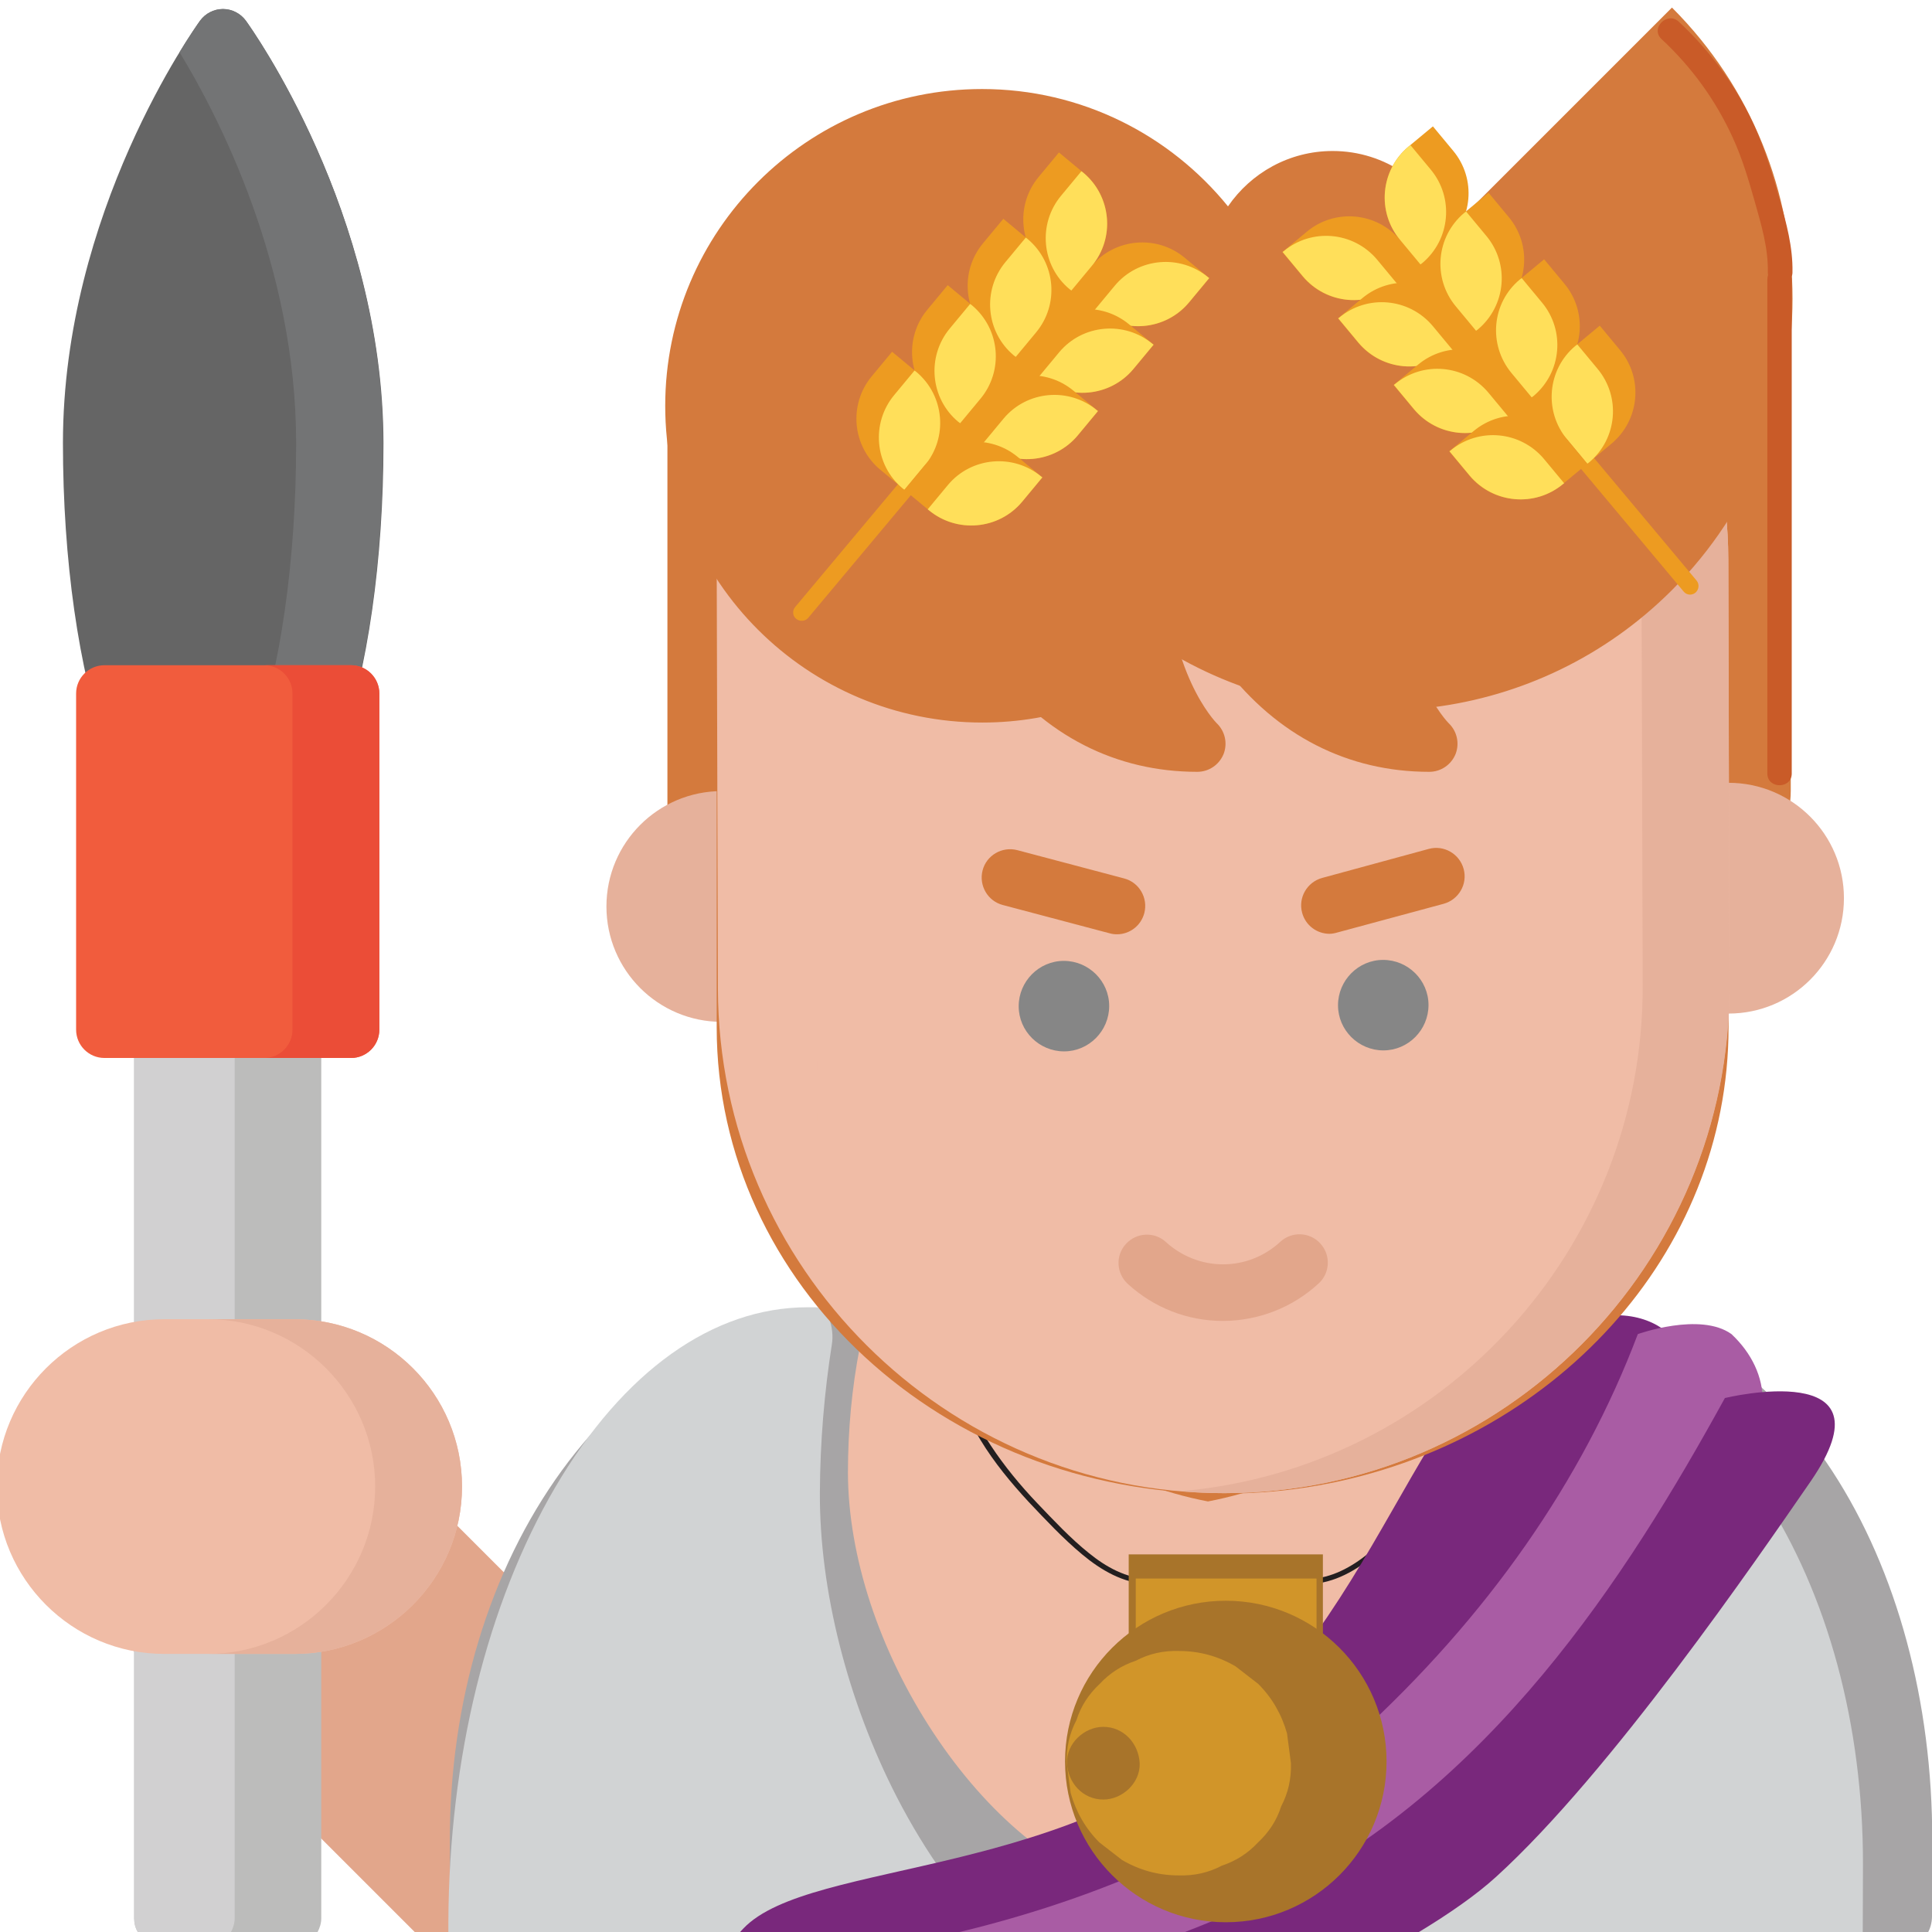 <?xml version="1.0" encoding="UTF-8"?>
<!-- Generator: Adobe Illustrator 19.0.0, SVG Export Plug-In . SVG Version: 6.00 Build 0)  -->
<svg version="1.1" id="Layer_1" xmlns="http://www.w3.org/2000/svg" xmlns:xlink="http://www.w3.org/1999/xlink" x="0px" y="0px" viewBox="0 0 792 792" style="enable-background:new 0 0 792 792;" xml:space="preserve">
<style type="text/css">
	.st0{fill:#D47A3D;}
	.st1{fill:#E6B19B;}
	.st2{fill:#E2A68B;}
	.st3{fill:#F0BCA6;}
	.st4{fill:#231F20;}
	.st5{fill:#A7A5A6;}
	.st6{fill:#D1D3D4;}
	.st7{fill:#79287C;}
	.st8{fill:#BCBCBB;}
	.st9{fill:#868686;}
	.st10{fill:#D1D0D1;}
	.st11{fill:#656565;}
	.st12{fill:#737475;}
	.st13{fill:#F15C3D;}
	.st14{fill:#EB4D37;}
	.st15{fill:#A95CA4;}
	.st16{fill:#ED9B21;}
	.st17{fill:#FFDF5A;}
	.st18{fill:#A8742A;}
	.st19{fill:#D19529;}
	.st20{fill:#C95B28;}
</style>
<path id="XMLID_85_" class="st0" d="M721.9,125.3c-7.2-7.2-19-12.6-29.3-12.2c-22.5,1-41.5,18.2-41.5,41.5v169.5  c0,10.6,4.6,21.8,12.2,29.3c7.2,7.2,19,12.6,29.3,12.2c22.5-1,41.5-18.2,41.5-41.5V154.6C734.1,144,729.4,132.8,721.9,125.3z"/>
<path id="XMLID_84_" class="st0" d="M344.4,143.3c-7.2-7.2-19-12.6-29.3-12.2c-22.5,1-41.5,18.2-41.5,41.5v166.5  c0,10.6,4.6,21.8,12.2,29.3c7.2,7.2,19,12.6,29.3,12.2c22.5-1,41.5-18.2,41.5-41.5V172.6C356.6,162,352,150.8,344.4,143.3z"/>
<circle id="XMLID_5_" class="st1" cx="708.6" cy="368.2" r="47.3"/>
<circle id="XMLID_1_" class="st1" cx="295.9" cy="371.6" r="47.3"/>
<path id="XMLID_31_" class="st2" d="M170,792h163.7c1.5-2.8,1.9-6.1,0.9-9.1c-3.1-9.8-8.6-18.9-15.9-26.2L140.8,578.8  c-25.4-25.4-66.7-25.4-92,0c-12.3,12.3-19,28.6-19,46s6.7,33.8,19,46L170,792z"/>
<path id="XMLID_30_" class="st3" d="M223.5,792H770c2.1-0.5,4-1.6,5.6-3.1c2.2-2.2,3.4-5.1,3.4-8.2l-0.1-34.7  c-0.2-64.1-25.5-124.5-71.3-170c-45.6-45.3-105.8-70.3-169.7-70.3c-0.2,0-0.5,0-0.7,0l-78.7,0.2c-64.1,0.2-124.5,25.5-170,71.3  C242.9,623,218,683.5,218.2,747.6l0.1,34.7C218.3,786.4,220.3,789.9,223.5,792z"/>
<path id="XMLID_8_" class="st4" d="M536.5,647.3c9.3-0.3,17.6-4.9,24.7-10.7c7.6-6.1,14.3-13.3,21.1-20.4  c14.1-14.8,25.7-31.3,32.8-50.6c3.8-10.3,6.3-21,7.5-31.9c0.1-1.3,2.3-1.4,2.1,0c-2.2,20-8.7,39.5-19.2,56.7  c-5.6,9.2-12.4,17.4-19.7,25.3c-7,7.4-14.1,15-21.9,21.5c-7.8,6.5-16.8,11.8-27.2,12.2C535.1,649.4,535.2,647.3,536.5,647.3z"/>
<path id="XMLID_50_" class="st5" d="M186.4,792.6h276.9c1.4-1.7,2.4-4.1,2.6-6.8c0.4-5.3-2.2-10.1-6.1-11.2  c-26.9-7.4-55.1-30.8-77.2-64.3c-22.2-33.6-34.9-72.4-35-106.5c0-17.5,1.6-34.9,4.9-51.7c0.6-3.1,0.1-6.4-1.3-9c-1.4-2.5-3.7-4-6-4  l0,0h-3.6c-41.9,0.2-81.4,22.8-111.2,63.6c-29.8,40.9-46.1,94.9-46,152.2l0.1,31C184.5,788.3,185.2,790.7,186.4,792.6z"/>
<path class="st6" d="M408.5,793.1c-14.7-13.6-28.7-32.9-40.8-56.3c-20.3-39.5-31.8-85.1-31.6-125c0.1-20.5,1.8-40.9,4.9-60.6  c0.6-3.6,0.1-7.5-1.1-10.6c-1.3-2.9-3.4-4.7-5.5-4.7l-3.3,0c-38.8,0-75.6,26.2-103.5,73.8c-27.9,47.7-43.5,110.9-43.8,178.1l0,5.3  H408.5z"/>
<path id="XMLID_32_" class="st0" d="M626.8,345.4V456c0,79.2-56.6,145.1-131.6,159.5c-75-14.4-131.6-80.4-131.6-159.5V345.4  c0-79.2,56.6-145.1,131.6-159.5c32.5,6.2,61.5,22.2,84,44.7C608.7,259.9,626.8,300.5,626.8,345.4z"/>
<path id="XMLID_29_" class="st1" d="M778.8,746c-0.2-64.1-25.5-124.5-71.3-170c-45.6-45.3-105.8-70.3-169.7-70.3c-0.2,0-0.5,0-0.7,0  l-28.6,0.1c61.5,1.6,119.2,26.4,163.3,70.2c45.8,45.5,71.1,105.9,71.3,170l0.1,34.7c0,3.1-1.2,6-3.4,8.2c-1.5,1.5-3.5,2.6-5.6,3.1  H770c2.1-0.5,4-1.6,5.6-3.1c2.2-2.2,3.4-5.1,3.4-8.2L778.8,746z"/>
<path id="XMLID_27_" class="st3" d="M639.1,769.7c-41.2-8.2-84.2-34.5-117.9-72c-33.9-37.6-53.4-81.1-53.5-119.3  c-0.1-19.6,2.4-39.1,7.4-57.9c0.9-3.5,0.2-7.2-2-10.1c-2.2-2.8-5.6-4.5-9.2-4.5l0,0h-5.5c-8.3,0-16.6,0.5-24.7,1.3  c1.5,0.8,2.8,1.8,3.8,3.2c2.2,2.9,3,6.6,2,10.1c-5,18.8-7.5,38.3-7.4,57.9c0.1,38.2,19.6,81.7,53.5,119.3  c33.8,37.5,76.8,63.7,117.9,72c5.8,1.2,9.9,6.6,9.3,12.5c-0.4,4.6-3.5,8.3-7.6,9.8h35.6c4.1-1.5,7.1-5.2,7.6-9.8  C649,776.3,645,770.9,639.1,769.7z"/>
<path id="XMLID_36_" class="st4" d="M471,647.3c-9.3-0.3-17.6-4.9-24.7-10.7c-7.6-6.1-14.3-13.3-21.1-20.4  c-14.1-14.8-25.7-31.3-32.8-50.6c-3.8-10.3-6.3-21-7.5-31.9c-0.1-1.3-2.3-1.4-2.1,0c2.2,20,8.7,39.5,19.2,56.7  c5.6,9.2,12.4,17.4,19.7,25.3c7,7.4,14.1,15,21.9,21.5c7.8,6.5,16.8,11.8,27.2,12.2C472.4,649.4,472.4,647.3,471,647.3z"/>
<path id="XMLID_47_" class="st5" d="M544.2,792.6h245.9c1.2-1.9,1.9-4.5,1.9-7.1l0.1-30.9c0.1-57-14.4-110.7-40.9-151.4  s-61.6-63.2-99-63.3H649l0,0c-2.1,0-4.1,1.5-5.4,4c-1.3,2.5-1.7,5.8-1.2,9c2.9,16.7,4.4,34.1,4.3,51.5c-0.1,33.9-11.4,72.6-31.1,106  c-19.7,33.3-44.7,56.6-68.7,63.9c-3.4,1-5.7,5.8-5.4,11.1C541.7,788.3,542.7,790.9,544.2,792.6z"/>
<path class="st6" d="M763.6,794.6l0.1-30.3c0.1-57-14.4-110.7-40.9-151.4s-61.6-63.2-99-63.3h-3.2c-2.1,0-4.1,1.5-5.4,4  c-1.3,2.5-1.7,5.8-1.2,9c2.9,16.7,4.4,34.1,4.3,51.5c-0.1,33.9-11.4,72.6-31.1,106c-19.7,33.3-44.7,56.6-68.7,63.9  c-3.3,1-5.6,5.5-5.4,10.6H763.6z"/>
<path id="XMLID_44_" class="st7" d="M467.9,792.6c33.8-14.1,68.4-33.5,97.9-60.1c57.4-51.6,99.4-110.8,123.6-174  c0.2-5.2-2.7-10.1-7.9-13.8s-12.3-5.7-19.6-5.5c-68.7-9.7-82.4,96.7-151.1,164.4s-178.6,58-206.1,87c-0.7,0.7-1.3,1.4-1.9,2.1  L467.9,792.6L467.9,792.6z"/>
<path id="XMLID_4_" class="st0" d="M708.6,290.9v130.2c0,93.2-72.3,170.8-168,187.8c-12.7,2.3-25.9,3.4-39.4,3.4  c-114.5,0-207.4-85.6-207.4-191.2V290.9c0-105.6,92.8-191.2,207.4-191.2c13.5,0,26.7,1.2,39.4,3.4c41.5,7.3,78.6,26.1,107.3,52.6  C685.4,190.3,708.6,238.1,708.6,290.9z"/>
<path id="XMLID_26_" class="st8" d="M130.2,792c0.9-1.7,1.5-3.6,1.5-5.6V305.2c0-6.4-5.2-11.6-11.6-11.6H66.6  c-6.4,0-11.6,5.2-11.6,11.6v481.2c0,2,0.5,4,1.5,5.6H130.2z"/>
<path id="XMLID_25_" class="st3" d="M708.5,229.3c-0.2-54.5-21.3-90.6-64.7-110.6c-39.1-18-91.9-20.3-143.3-20.2  c-51.3,0.2-104.1,2.8-142.9,21c-43.1,20.2-63.9,56.5-63.8,111l0.5,174.9c0.3,114.1,93.3,206.7,207.3,206.7h0.6  c114.3-0.3,207-93.6,206.7-207.9L708.5,229.3z"/>
<path id="XMLID_24_" class="st0" d="M498.7,296.4c-0.2-0.2-20.6-20.9-20.6-68.3c0-6.4-5.2-11.6-11.6-11.6h-70.8  c-3.7,0-7.1,1.7-9.3,4.7c-2.2,2.9-2.9,6.7-1.8,10.2c0.3,0.9,6.5,21.5,22.3,42.1c21.5,28.1,50.6,42.9,83.9,42.9c4.8,0,9-2.9,10.8-7.3  C503.3,304.7,502.2,299.7,498.7,296.4z"/>
<path id="XMLID_23_" class="st0" d="M593.8,296.4c-0.2-0.2-20.6-20.9-20.6-68.3c0-6.4-5.2-11.6-11.6-11.6h-70.8  c-3.7,0-7.1,1.7-9.3,4.7c-2.2,2.9-2.9,6.7-1.8,10.2c0.3,0.9,6.5,21.5,22.3,42.1c21.5,28.1,50.6,42.9,83.9,42.9c4.8,0,9-2.9,10.8-7.3  C598.4,304.7,597.3,299.7,593.8,296.4z"/>
<path id="XMLID_21_" class="st2" d="M501.3,541.5c-14.5,0-28.3-5.4-39-15.2c-4.7-4.3-5.1-11.7-0.7-16.4c4.3-4.7,11.7-5.1,16.4-0.7  c6.4,5.8,14.7,9.1,23.3,9.1h0.1c8.7,0,17-3.3,23.4-9.2c4.7-4.4,12.1-4.1,16.4,0.6c4.4,4.7,4.1,12.1-0.6,16.4  c-10.7,9.9-24.6,15.3-39.1,15.4C501.4,541.5,501.4,541.5,501.3,541.5z"/>
<path id="XMLID_20_" class="st9" d="M454.7,412.4c0-10.2-8.4-18.5-18.6-18.5s-18.5,8.4-18.5,18.6S426,431,436.2,431  C446.4,431,454.7,422.6,454.7,412.4z"/>
<path id="XMLID_19_" class="st0" d="M457.9,383c-1,0-2-0.1-3-0.4L411.1,371c-6.2-1.6-9.9-8-8.3-14.2s8-9.9,14.2-8.3l43.8,11.6  c6.2,1.6,9.9,8,8.3,14.2C467.7,379.6,463,383,457.9,383z"/>
<path id="XMLID_18_" class="st9" d="M585.6,412c0-10.2-8.4-18.5-18.6-18.5c-10.2,0-18.5,8.4-18.5,18.6s8.4,18.5,18.6,18.5  S585.6,422.2,585.6,412z"/>
<path id="XMLID_17_" class="st0" d="M545,382.8c-5.1,0-9.8-3.4-11.2-8.6c-1.7-6.2,2-12.6,8.2-14.3l43.7-11.9  c6.2-1.7,12.6,2,14.3,8.2s-2,12.6-8.2,14.3l-43.7,11.8C547.1,382.6,546,382.8,545,382.8z"/>
<path id="XMLID_16_" class="st10" d="M96,305.2c0-6.4-5.2-11.6-11.6-11.6H66.6c-6.4,0-11.6,5.2-11.6,11.6v481.2c0,2,0.5,4,1.5,5.6  h38.2c0.9-1.7,1.5-3.6,1.5-5.6V305.2H96z"/>
<path id="XMLID_15_" class="st1" d="M708.5,229.3c-0.2-54.5-21.3-90.6-64.7-110.6c-39.1-18-91.9-20.3-143.3-20.2  c-4.8,0-9.6,0.1-14.4,0.1c44.4,0.7,88.4,4.5,122.1,20c43.3,20,64.5,56.1,64.7,110.6l0.5,174.9c0.3,108.5-83.2,198.1-189.5,207.2  c5.9,0.5,11.8,0.8,17.8,0.8h0.6c114.3-0.3,207-93.6,206.7-207.9L708.5,229.3z"/>
<path id="XMLID_14_" class="st3" d="M334.9,527.5c4.8,6.5,10,12.7,15.5,18.6c2.2,2.4,5.3,3.7,8.5,3.7c1.4,0,2.9-0.3,4.3-0.8  c4.4-1.8,7.4-6,7.4-10.8V239.7H335L334.9,527.5L334.9,527.5z"/>
<path id="XMLID_12_" class="st11" d="M100.8,8.5c-2.2-3-5.7-4.8-9.4-4.8c-3.7,0-7.2,1.8-9.4,4.8c-2.3,3.2-56.2,78.6-56.2,173.1  c0,48.1,6.4,92.7,17.9,125.8c1.6,4.7,6,7.8,11,7.8h73.5c4.9,0,9.3-3.1,11-7.8c11.6-33.1,18-77.7,18-125.8  C157,87.1,103.1,11.7,100.8,8.5z"/>
<path id="XMLID_11_" class="st12" d="M100.8,8.5c-2.2-3-5.7-4.8-9.4-4.8c-3.7,0-7.2,1.8-9.4,4.8c-0.5,0.7-3.7,5.2-8.4,12.9  c15.7,25.8,47.8,87.3,47.8,160.3c0,48.1-6.4,92.7-18,125.8c-1.6,4.7-6,7.8-11,7.8H128c4.9,0,9.3-3.1,11-7.8  c11.6-33.1,18-77.7,18-125.8C157,87.1,103.1,11.7,100.8,8.5z"/>
<path id="XMLID_10_" class="st13" d="M143.9,272.7H42.8c-6.4,0-11.6,5.2-11.6,11.6v137.8c0,6.4,5.2,11.6,11.6,11.6h101.1  c6.4,0,11.6-5.2,11.6-11.6V284.3C155.5,277.9,150.3,272.7,143.9,272.7z"/>
<path id="XMLID_9_" class="st14" d="M143.9,272.7h-35.6c6.4,0,11.6,5.2,11.6,11.6v137.8c0,6.4-5.2,11.6-11.6,11.6h35.6  c6.4,0,11.6-5.2,11.6-11.6V284.3C155.5,277.9,150.3,272.7,143.9,272.7z"/>
<path id="XMLID_3_" class="st3" d="M120.8,540.8H67.3c-37.8,0-68.6,30.8-68.6,68.6S29.5,678,67.3,678h53.5  c37.8,0,68.6-30.8,68.6-68.6C189.4,571.5,158.6,540.8,120.8,540.8z"/>
<path id="XMLID_2_" class="st1" d="M120.8,540.8H85.2c37.8,0,68.6,30.8,68.6,68.6S123,678,85.2,678h35.6c37.8,0,68.6-30.8,68.6-68.6  C189.4,571.5,158.6,540.8,120.8,540.8z"/>
<path id="XMLID_33_" class="st0" d="M685.4,3.1l-91.1,91.1c-7.7-18.9-26.3-32.3-48-32.3c-17.8,0-33.5,9-42.9,22.7  c-23.8-29.3-60.1-48.1-100.8-48.1c-71.7,0-129.9,58.1-129.9,129.9s58.3,129.8,130,129.8c30,0,57.5-10.2,79.5-27.2  c64.5,37,148.2,27.9,203.2-27.1C751.3,175.9,751.3,69,685.4,3.1z"/>
<path id="XMLID_45_" class="st15" d="M521,792.6c97.9-48,158-140.1,201.6-218.2c0.1-9.9-4.4-19.6-12.8-27.5c-12.8-9.2-38.4,0-38.4,0  c-22.6,59.9-61.7,116-115.2,164.8c-50.3,46.3-116.7,69.4-165.3,80.9H521z"/>
<path id="XMLID_52_" class="st7" d="M580.7,792.6c13.3-8,24.6-15.9,32.7-23.3c46.9-42.7,106.6-129.8,128.9-162.1  c35.2-51.2-35.2-34.1-35.2-34.1c-40.5,73.7-96.3,160.5-187.5,204.8c-11.7,5.2-23.5,10.1-35.6,14.8L580.7,792.6L580.7,792.6z"/>
<path id="XMLID_64_" class="st16" d="M437.8,101l19.2,16.1L388.5,199l-19.2-16.1L437.8,101z"/>
<path id="XMLID_63_" class="st16" d="M495.7,114l-8.3,10c-9.6,11.5-26.8,13-38.3,3.4l-10-8.3l8.3-10c9.6-11.5,26.8-13,38.3-3.4  L495.7,114z"/>
<path id="XMLID_62_" class="st17" d="M495.7,114l-8.3,10c-9.6,11.5-26.8,13-38.3,3.4l-0.4-0.3l8.3-10c9.6-11.5,26.8-13,38.3-3.4  L495.7,114z"/>
<path id="XMLID_61_" class="st16" d="M447.5,109.1l-8.3,10l-10-8.3c-11.5-9.6-13-26.8-3.4-38.3l8.3-10l10,8.3  C455.6,80.4,457.2,97.6,447.5,109.1z"/>
<path id="XMLID_60_" class="st17" d="M447.5,109.1l-8.3,10l-0.8-0.6c-11.5-9.6-13-26.8-3.4-38.3l8.3-10l0.8,0.6  C455.6,80.4,457.2,97.6,447.5,109.1z"/>
<path id="XMLID_59_" class="st16" d="M326.4,253.7c-1.5-1.2-1.7-3.4-0.4-4.9l42.1-50.3c1.2-1.5,3.4-1.7,4.9-0.4  c1.5,1.2,1.7,3.4,0.4,4.9l-42.1,50.3C330.1,254.7,327.9,254.9,326.4,253.7z"/>
<path id="XMLID_58_" class="st16" d="M472.9,141.3l-8.3,10c-9.6,11.5-26.8,13-38.3,3.4l-10-8.3l8.3-10c9.6-11.5,26.8-13,38.3-3.4  L472.9,141.3z"/>
<path id="XMLID_57_" class="st17" d="M472.9,141.3l-8.3,10c-9.6,11.5-26.8,13-38.3,3.4l-0.4-0.3l8.3-10c9.6-11.5,26.8-13,38.3-3.4  L472.9,141.3z"/>
<path id="XMLID_56_" class="st16" d="M424.7,136.3l-8.3,10l-10-8.3c-11.5-9.6-13-26.8-3.4-38.3l8.3-10l10,8.3  C432.8,107.7,434.3,124.8,424.7,136.3z"/>
<path id="XMLID_55_" class="st17" d="M424.7,136.3l-8.3,10l-0.8-0.6c-11.5-9.6-13-26.8-3.4-38.3l8.3-10l0.8,0.6  C432.8,107.7,434.3,124.8,424.7,136.3z"/>
<path id="XMLID_54_" class="st16" d="M450.1,168.5l-8.3,10c-9.6,11.5-26.8,13-38.3,3.4l-10-8.3l8.3-10c9.6-11.5,26.8-13,38.3-3.4  L450.1,168.5z"/>
<path id="XMLID_53_" class="st17" d="M450.1,168.5l-8.3,10c-9.6,11.5-26.8,13-38.3,3.4l-0.4-0.3l8.3-10c9.6-11.5,26.8-13,38.3-3.4  L450.1,168.5z"/>
<path id="XMLID_51_" class="st16" d="M401.9,163.5l-8.3,10l-10-8.3c-11.5-9.6-13-26.8-3.4-38.3l8.3-10l10,8.3  C410,134.9,411.5,152,401.9,163.5z"/>
<path id="XMLID_49_" class="st17" d="M401.9,163.5l-8.3,10l-0.8-0.6c-11.5-9.6-13-26.8-3.4-38.3l8.3-10l0.8,0.6  C410,134.9,411.5,152,401.9,163.5z"/>
<path id="XMLID_48_" class="st16" d="M379.1,190.8l-8.3,10l-10-8.3c-11.5-9.6-13-26.8-3.4-38.3l8.3-10l10,8.3  C387.2,162.2,388.7,179.3,379.1,190.8z"/>
<path id="XMLID_46_" class="st17" d="M379.1,190.8l-8.3,10l-0.8-0.6c-11.5-9.6-13-26.8-3.4-38.3l8.3-10l0.8,0.6  C387.2,162.2,388.7,179.3,379.1,190.8z"/>
<path id="XMLID_43_" class="st16" d="M427.3,195.7l-8.3,10c-9.6,11.5-26.8,13-38.3,3.4l-10-8.3l8.3-10c9.6-11.5,26.8-13,38.3-3.4  L427.3,195.7z"/>
<path id="XMLID_7_" class="st17" d="M427.3,195.7l-8.3,10c-9.6,11.5-26.8,13-38.3,3.4l-0.4-0.3l8.3-10c9.6-11.5,26.8-13,38.3-3.4  L427.3,195.7z"/>
<path id="XMLID_81_" class="st16" d="M652.3,172.2L633,188.3l-68.6-81.9l19.2-16.1L652.3,172.2z"/>
<path id="XMLID_80_" class="st16" d="M535.7,95c11.5-9.6,28.6-8.1,38.3,3.4l8.3,10l-10,8.3c-11.5,9.6-28.6,8.1-38.3-3.4l-8.3-10  L535.7,95z"/>
<path id="XMLID_79_" class="st17" d="M526.2,103c11.5-9.6,28.6-8.1,38.3,3.4l8.3,10l-0.4,0.3c-11.5,9.6-28.6,8.1-38.3-3.4l-8.3-10  L526.2,103z"/>
<path id="XMLID_78_" class="st16" d="M577.4,60.1l10-8.3l8.3,10c9.6,11.5,8.1,28.6-3.4,38.3l-10,8.3l-8.3-10  C564.3,86.9,565.9,69.7,577.4,60.1z"/>
<path id="XMLID_77_" class="st17" d="M577.4,60.1l0.8-0.6l8.3,10c9.6,11.5,8.1,28.6-3.4,38.3l-0.8,0.6l-8.3-10  C564.3,86.9,565.9,69.7,577.4,60.1z"/>
<path id="XMLID_76_" class="st16" d="M690.2,242.5l-42.1-50.3c-1.2-1.5-1-3.6,0.4-4.9s3.6-1,4.9,0.4l42.1,50.3  c1.2,1.5,1,3.6-0.4,4.9C693.6,244.2,691.4,244,690.2,242.5z"/>
<path id="XMLID_75_" class="st16" d="M558.5,122.2c11.5-9.6,28.6-8.1,38.3,3.4l8.3,10l-10,8.3c-11.5,9.6-28.6,8.1-38.3-3.4l-8.3-10  L558.5,122.2z"/>
<path id="XMLID_74_" class="st17" d="M549,130.2c11.5-9.6,28.6-8.1,38.3,3.4l8.3,10l-0.4,0.3c-11.5,9.6-28.6,8.1-38.3-3.4l-8.3-10  L549,130.2z"/>
<path id="XMLID_73_" class="st16" d="M600.2,87.3l10-8.3l8.3,10c9.6,11.5,8.1,28.6-3.4,38.3l-10,8.3l-8.3-10  C587.2,114.1,588.7,97,600.2,87.3z"/>
<path id="XMLID_72_" class="st17" d="M600.2,87.3l0.8-0.6l8.3,10c9.6,11.5,8.1,28.6-3.4,38.3l-0.8,0.6l-8.3-10  C587.2,114.1,588.7,97,600.2,87.3z"/>
<path id="XMLID_71_" class="st16" d="M581.3,149.5c11.5-9.6,28.6-8.1,38.3,3.4l8.3,10l-10,8.3c-11.5,9.6-28.6,8.1-38.3-3.4l-8.3-10  L581.3,149.5z"/>
<path id="XMLID_70_" class="st17" d="M571.8,157.5c11.5-9.6,28.6-8.1,38.3,3.4l8.3,10l-0.4,0.3c-11.5,9.6-28.6,8.1-38.3-3.4l-8.3-10  L571.8,157.5z"/>
<path id="XMLID_69_" class="st16" d="M623,114.6l10-8.3l8.3,10c9.6,11.5,8.1,28.6-3.4,38.3l-10,8.3l-8.3-10  C610,141.3,611.5,124.2,623,114.6z"/>
<path id="XMLID_68_" class="st17" d="M623,114.6l0.8-0.6l8.3,10c9.6,11.5,8.1,28.6-3.4,38.3l-0.8,0.6l-8.3-10  C610,141.3,611.5,124.2,623,114.6z"/>
<path id="XMLID_67_" class="st16" d="M645.8,141.8l10-8.3l8.3,10c9.6,11.5,8.1,28.6-3.4,38.3l-10,8.3l-8.3-10  C632.8,168.6,634.3,151.4,645.8,141.8z"/>
<path id="XMLID_66_" class="st17" d="M645.8,141.8l0.8-0.6l8.3,10c9.6,11.5,8.1,28.6-3.4,38.3l-0.8,0.6l-8.3-10  C632.8,168.6,634.3,151.4,645.8,141.8z"/>
<path id="XMLID_65_" class="st16" d="M604.1,176.7c11.5-9.6,28.6-8.1,38.3,3.4l8.3,10l-10,8.3c-11.5,9.6-28.6,8.1-38.3-3.4l-8.3-10  L604.1,176.7z"/>
<path id="XMLID_6_" class="st17" d="M594.6,184.7c11.5-9.6,28.6-8.1,38.3,3.4l8.3,10l-0.4,0.3c-11.5,9.6-28.6,8.1-38.3-3.4l-8.3-10  L594.6,184.7z"/>
<rect id="XMLID_35_" x="462.7" y="637.2" class="st18" width="79.6" height="45.8"/>
<rect id="XMLID_34_" x="465.6" y="647.1" class="st19" width="74.1" height="35.3"/>
<circle id="XMLID_28_" class="st18" cx="502.5" cy="722.1" r="65.9"/>
<path id="XMLID_22_" class="st19" d="M529.2,722.8c-0.5-4.1-1.1-8.2-1.6-12.2c-2.2-7.8-6.1-14.6-11.8-20.3c-3.1-2.4-6.2-4.8-9.3-7.2  c-7.2-4.2-14.9-6.3-23.2-6.3c-6.3-0.2-12.2,1.1-17.7,4c-5.7,1.9-10.6,5-14.8,9.5c-4.5,4.2-7.7,9.1-9.5,14.8  c-2.9,5.5-4.2,11.4-4,17.7c0.5,4.1,1.1,8.2,1.6,12.2c2.2,7.8,6.1,14.6,11.8,20.3c3.1,2.4,6.2,4.8,9.3,7.2c7.2,4.2,14.9,6.3,23.2,6.3  c6.3,0.2,12.2-1.1,17.7-4c5.7-1.9,10.6-5,14.8-9.5c4.5-4.2,7.7-9.1,9.5-14.8C528.1,735,529.4,729.1,529.2,722.8z"/>
<path id="XMLID_13_" class="st18" d="M452.3,707.9c-7.8,0-15.2,6.8-14.9,14.9c0.4,8.1,6.5,14.9,14.9,14.9c7.8,0,15.2-6.8,14.9-14.9  C466.8,714.7,460.6,707.9,452.3,707.9z"/>
<path class="st20" d="M734.8,111.6c0.2-10.3-2.5-20.2-5.3-30c-2.7-9.7-5.7-19.3-9.7-28.6c-7.3-16.7-18.3-31.7-31.6-44.1  c-4.7-4.4-11.8,2.7-7.1,7.1c12.4,11.5,22.3,25.2,29.3,40.6c3.8,8.3,6.4,17.1,8.9,25.9c2.7,9.6,5.6,19.1,5.4,29.1  c0,0.4,0,0.7,0.1,1.1c-0.2,0.6-0.3,1.2-0.3,1.9v202.5c0,6.4,10,6.4,10,0V114.6c0-0.4,0-0.8-0.1-1.1  C734.7,112.9,734.8,112.3,734.8,111.6z"/>
<script xmlns="">
  {
    const open = XMLHttpRequest.prototype.open;
    XMLHttpRequest.prototype.open = function (method, url) {
      open.apply(this, arguments);
      this.addEventListener('readystatechange', function _() {
        if(this.readyState == this.HEADERS_RECEIVED) {
          const contentType = this.getResponseHeader('Content-Type') || '';
          if (contentType.startsWith('video/') || contentType.startsWith('audio/')) {
            window.postMessage({
              source: 'xmlhttprequest-open',
              url,
              mime: contentType,
              method,
              contentType
            }, '*');
          }
          this.removeEventListener('readystatechange', _);
        }
      })
    }
  }
  </script></svg>